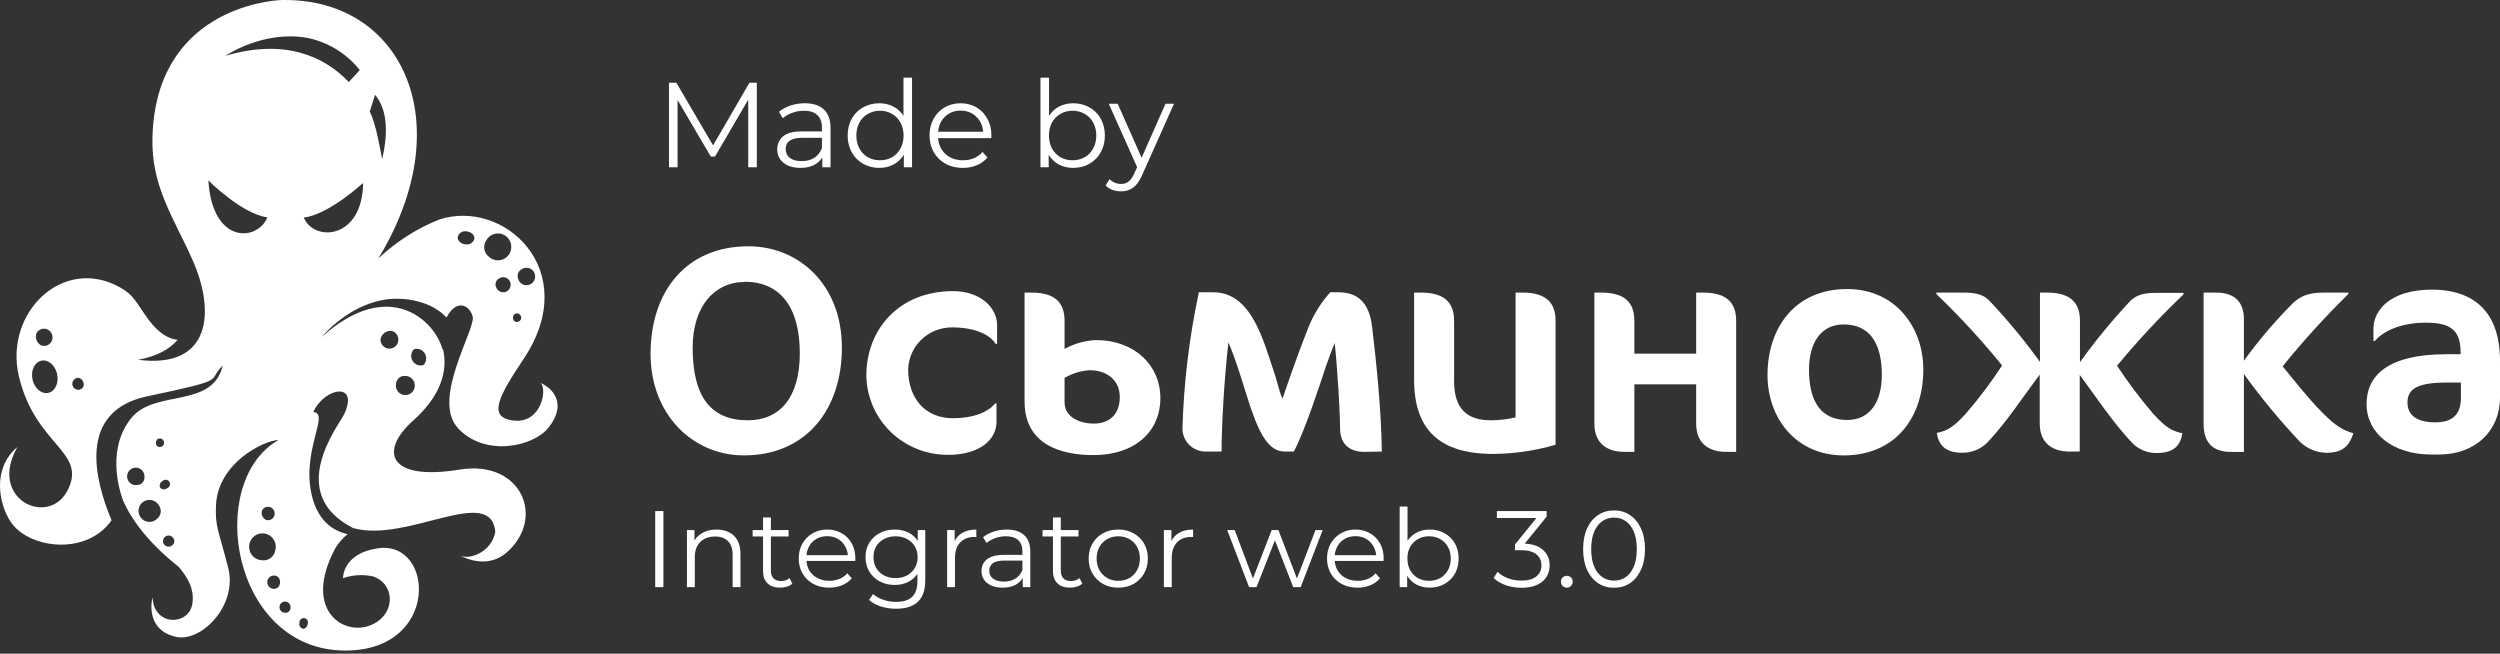 <svg width="218" height="57" viewBox="0 0 218 57" fill="none" xmlns="http://www.w3.org/2000/svg">
<rect x="0" y="0" width="218" height="57" fill="#333333" stroke="none"/>
<path d="M64.876 39.71C60.373 39.71 56.729 36.109 56.729 30.863C56.729 25.385 59.852 21.476 65.266 21.476C69.587 21.476 73.413 24.742 73.413 30.323C73.413 35.672 70.315 39.71 64.876 39.71ZM64.927 24.588C62.299 24.588 60.399 26.722 60.399 30.323C60.399 34.566 61.96 36.65 65.214 36.65C67.973 36.65 69.743 34.695 69.743 30.811C69.743 26.671 67.947 24.567 64.927 24.567V24.588Z" fill="white"/>
<path d="M86.817 29.988C86.349 29.191 85.021 28.548 83.017 28.548C82.019 28.544 81.059 28.927 80.344 29.615C79.628 30.302 79.214 31.24 79.191 32.226C79.191 34.746 80.701 36.469 83.069 36.469C85.073 36.469 86.271 35.827 86.765 35.184H86.895V36.778C86.895 38.45 85.256 39.659 82.731 39.659C81.799 39.673 80.873 39.505 80.007 39.165C79.141 38.824 78.351 38.318 77.683 37.675C77.016 37.032 76.483 36.265 76.117 35.418C75.75 34.572 75.556 33.661 75.547 32.74C75.547 28.78 78.332 25.385 83.121 25.385C85.36 25.385 86.947 26.722 86.947 28.368V29.988H86.817Z" fill="white"/>
<path d="M95.355 39.684C92.57 39.684 89.342 38.81 89.342 35.004V25.514H89.941C91.971 25.514 92.83 26.362 92.83 27.983V30.426C93.668 29.963 94.604 29.699 95.563 29.654C98.921 29.654 101.185 31.84 101.185 34.721C101.185 37.601 98.999 39.684 95.355 39.684ZM95.016 32.283C94.244 32.333 93.496 32.562 92.83 32.951V35.086C92.83 36.423 94.235 36.938 95.381 36.938C96.76 36.938 97.645 36.115 97.645 34.623C97.645 33.131 96.495 32.283 95.016 32.283Z" fill="white"/>
<path d="M118.962 39.401C117.687 39.401 116.854 38.733 116.854 37.344C116.854 35.955 116.62 32.046 116.385 29.911C116.177 30.426 115.917 31.094 115.631 31.917C115.136 33.409 113.809 37.524 112.82 39.376H112.065C110.894 39.376 110.061 38.476 109.072 35.595C108.629 34.283 107.796 31.377 107.119 29.86C106.781 32.74 106.521 36.907 106.521 39.376H105.193C104.918 39.384 104.643 39.337 104.386 39.236C104.13 39.136 103.897 38.985 103.702 38.792C103.507 38.599 103.353 38.369 103.252 38.116C103.15 37.862 103.102 37.591 103.111 37.318C103.229 33.34 103.708 29.381 104.543 25.488H105.818C109.176 25.488 110.191 29.834 111.076 32.38C111.362 33.178 111.492 34.001 111.831 34.772C112.481 32.869 113.34 30.426 114.043 28.677C114.493 27.506 115.155 26.425 115.995 25.488H116.724C118.572 25.488 119.405 26.594 119.639 28.445C120.003 31.454 120.446 35.698 120.498 39.376L118.962 39.401Z" fill="white"/>
<path d="M130.207 39.581C125.469 39.581 123.309 37.421 123.309 33.1V25.514H123.908C125.938 25.514 126.797 26.362 126.797 27.983V33.229C126.797 35.647 127.916 36.65 130.024 36.65C130.744 36.648 131.46 36.562 132.159 36.392V25.514H132.757C134.788 25.514 135.646 26.362 135.646 27.983V38.784C133.88 39.3 132.049 39.568 130.207 39.581Z" fill="white"/>
<path d="M150.535 39.401C148.869 39.401 147.906 38.553 147.906 36.932V33.512H142.518V39.401H141.659C139.993 39.401 139.03 38.553 139.03 36.932V25.514H139.629C141.659 25.514 142.518 26.362 142.518 27.983V30.837H147.906V25.514H148.505C150.535 25.514 151.394 26.362 151.394 27.983V39.401H150.535Z" fill="white"/>
<path d="M160.764 39.71C156.547 39.71 154.127 36.392 154.127 32.715C154.127 28.548 156.547 25.205 161.076 25.205C165.293 25.205 167.713 28.548 167.713 32.226C167.713 36.398 165.293 39.71 160.764 39.71ZM160.764 28.291C158.76 28.291 157.745 29.937 157.745 32.226C157.745 34.978 158.76 36.624 161.076 36.624C163.106 36.624 164.095 34.978 164.095 32.715C164.095 29.937 163.054 28.291 160.764 28.291Z" fill="white"/>
<path d="M184.606 31.892C185.575 33.361 186.636 34.769 187.781 36.109C188.926 37.344 189.395 37.575 190.306 37.781C190.124 38.861 189.551 39.504 188.067 39.504C187.67 39.509 187.276 39.434 186.909 39.284C186.542 39.133 186.21 38.911 185.933 38.63C184.215 36.804 182.836 34.695 181.352 32.689V39.376H180.493C178.827 39.376 177.864 38.527 177.864 36.907V32.663C176.355 34.669 175.001 36.778 173.283 38.604C173 38.884 172.663 39.105 172.292 39.255C171.921 39.405 171.524 39.481 171.123 39.479C169.639 39.479 169.067 38.836 168.885 37.755C169.796 37.55 170.264 37.318 171.409 36.084C172.563 34.75 173.624 33.341 174.585 31.866C172.805 29.677 170.891 27.599 168.853 25.642V25.514H171.3C172.497 25.514 173.07 25.797 173.486 26.234C175.068 27.912 176.538 29.69 177.885 31.557V25.514H178.484C180.514 25.514 181.373 26.362 181.373 27.983V31.583C182.712 29.717 184.173 27.938 185.746 26.259C186.188 25.822 186.761 25.539 187.932 25.539H190.405V25.668C188.349 27.628 186.413 29.706 184.606 31.892Z" fill="white"/>
<path d="M202.851 39.484C201.994 39.462 201.177 39.122 200.561 38.532C198.803 36.667 197.168 34.691 195.668 32.617V39.407H194.548C192.935 39.407 192.154 38.584 192.154 36.963V25.514H193.273C194.965 25.514 195.668 26.465 195.668 27.802V31.454C196.963 29.666 198.399 27.98 199.962 26.414C200.795 25.642 201.628 25.514 202.747 25.514H204.772V25.642C202.742 27.631 200.83 29.735 199.046 31.943C200.165 33.306 201.259 34.721 202.508 35.981C203.757 37.241 204.356 37.524 205.215 37.781C204.856 38.887 204.283 39.484 202.851 39.484Z" fill="white"/>
<path d="M212.69 39.633H211.987C208.656 39.633 206.365 37.781 206.365 35.235C206.365 32.766 208.187 30.889 213.341 30.889H214.564V30.709C214.564 28.754 213.627 28.137 211.545 28.137C209.02 28.137 207.615 29.088 207.094 29.731H206.964V28.651C206.964 27.108 208.37 25.256 212.066 25.256C215.189 25.256 218 26.697 218 31.48V34.669C218 37.601 215.814 39.633 212.69 39.633ZM214.59 33.358H213.341C210.686 33.358 209.931 33.975 209.931 35.106C209.931 36.238 210.816 36.83 212.352 36.83C213.888 36.83 214.59 36.109 214.59 34.695V33.358Z" fill="white"/>
<path d="M65.994 7.213V14.587H65.246V8.688L62.349 13.65H61.98L59.083 8.719V14.587H58.335V7.213H58.977L62.18 12.681L65.351 7.213H65.994Z" fill="white"/>
<path d="M70.177 9.004C70.901 9.004 71.456 9.186 71.842 9.551C72.228 9.91 72.421 10.444 72.421 11.153V14.587H71.705V13.723C71.536 14.011 71.287 14.236 70.957 14.398C70.634 14.559 70.248 14.64 69.798 14.64C69.18 14.64 68.688 14.492 68.323 14.198C67.958 13.903 67.775 13.513 67.775 13.028C67.775 12.558 67.944 12.178 68.281 11.89C68.625 11.602 69.169 11.458 69.914 11.458H71.673V11.121C71.673 10.644 71.54 10.282 71.273 10.036C71.006 9.783 70.616 9.657 70.104 9.657C69.752 9.657 69.415 9.717 69.092 9.836C68.769 9.948 68.492 10.106 68.26 10.31L67.923 9.752C68.204 9.513 68.541 9.33 68.934 9.204C69.328 9.07 69.742 9.004 70.177 9.004ZM69.914 14.05C70.335 14.05 70.697 13.955 70.999 13.766C71.301 13.569 71.526 13.288 71.673 12.923V12.017H69.935C68.987 12.017 68.513 12.347 68.513 13.007C68.513 13.33 68.636 13.586 68.882 13.776C69.127 13.959 69.472 14.05 69.914 14.05Z" fill="white"/>
<path d="M79.531 6.77V14.587H78.814V13.492C78.589 13.864 78.291 14.148 77.919 14.345C77.553 14.542 77.139 14.64 76.675 14.64C76.156 14.64 75.685 14.521 75.264 14.282C74.842 14.043 74.512 13.709 74.273 13.281C74.035 12.852 73.915 12.364 73.915 11.817C73.915 11.269 74.035 10.781 74.273 10.352C74.512 9.924 74.842 9.594 75.264 9.362C75.685 9.123 76.156 9.004 76.675 9.004C77.125 9.004 77.529 9.098 77.887 9.288C78.252 9.471 78.551 9.741 78.783 10.099V6.77H79.531ZM76.739 13.976C77.125 13.976 77.473 13.889 77.782 13.713C78.098 13.53 78.344 13.274 78.519 12.944C78.702 12.614 78.793 12.238 78.793 11.817C78.793 11.395 78.702 11.019 78.519 10.689C78.344 10.359 78.098 10.106 77.782 9.931C77.473 9.748 77.125 9.657 76.739 9.657C76.345 9.657 75.991 9.748 75.675 9.931C75.366 10.106 75.12 10.359 74.937 10.689C74.762 11.019 74.674 11.395 74.674 11.817C74.674 12.238 74.762 12.614 74.937 12.944C75.12 13.274 75.366 13.53 75.675 13.713C75.991 13.889 76.345 13.976 76.739 13.976Z" fill="white"/>
<path d="M86.439 12.048H81.803C81.846 12.624 82.067 13.091 82.467 13.45C82.868 13.801 83.373 13.976 83.984 13.976C84.328 13.976 84.644 13.917 84.932 13.797C85.22 13.671 85.47 13.488 85.68 13.249L86.102 13.734C85.856 14.029 85.547 14.254 85.175 14.408C84.809 14.563 84.406 14.64 83.963 14.64C83.394 14.64 82.889 14.521 82.446 14.282C82.011 14.036 81.67 13.699 81.424 13.27C81.178 12.842 81.055 12.357 81.055 11.817C81.055 11.276 81.171 10.791 81.403 10.363C81.642 9.934 81.965 9.601 82.372 9.362C82.787 9.123 83.25 9.004 83.763 9.004C84.276 9.004 84.736 9.123 85.143 9.362C85.55 9.601 85.87 9.934 86.102 10.363C86.334 10.784 86.45 11.269 86.45 11.817L86.439 12.048ZM83.763 9.646C83.229 9.646 82.78 9.818 82.415 10.162C82.056 10.5 81.853 10.942 81.803 11.49H85.733C85.684 10.942 85.477 10.5 85.112 10.162C84.753 9.818 84.304 9.646 83.763 9.646Z" fill="white"/>
<path d="M93.584 9.004C94.104 9.004 94.575 9.123 94.996 9.362C95.418 9.594 95.748 9.924 95.986 10.352C96.225 10.781 96.345 11.269 96.345 11.817C96.345 12.364 96.225 12.852 95.986 13.281C95.748 13.709 95.418 14.043 94.996 14.282C94.575 14.521 94.104 14.64 93.584 14.64C93.121 14.64 92.703 14.542 92.331 14.345C91.966 14.148 91.671 13.864 91.446 13.492V14.587H90.729V6.77H91.477V10.099C91.709 9.741 92.004 9.471 92.362 9.288C92.728 9.098 93.135 9.004 93.584 9.004ZM93.532 13.976C93.918 13.976 94.269 13.889 94.585 13.713C94.901 13.53 95.147 13.274 95.323 12.944C95.505 12.614 95.597 12.238 95.597 11.817C95.597 11.395 95.505 11.019 95.323 10.689C95.147 10.359 94.901 10.106 94.585 9.931C94.269 9.748 93.918 9.657 93.532 9.657C93.138 9.657 92.784 9.748 92.468 9.931C92.159 10.106 91.913 10.359 91.73 10.689C91.555 11.019 91.467 11.395 91.467 11.817C91.467 12.238 91.555 12.614 91.73 12.944C91.913 13.274 92.159 13.53 92.468 13.713C92.784 13.889 93.138 13.976 93.532 13.976Z" fill="white"/>
<path d="M102.372 9.046L99.601 15.251C99.376 15.771 99.116 16.14 98.821 16.357C98.526 16.575 98.172 16.684 97.757 16.684C97.49 16.684 97.241 16.642 97.009 16.558C96.778 16.473 96.577 16.347 96.409 16.178L96.756 15.62C97.037 15.901 97.374 16.041 97.768 16.041C98.021 16.041 98.235 15.971 98.41 15.831C98.593 15.69 98.762 15.451 98.916 15.114L99.159 14.577L96.683 9.046H97.462L99.548 13.755L101.634 9.046H102.372Z" fill="white"/>
<path fill-rule="evenodd" clip-rule="evenodd" d="M43.498 24.296C43.609 24.216 43.741 24.173 43.877 24.173C44.013 24.172 44.146 24.215 44.257 24.294C44.367 24.374 44.451 24.486 44.495 24.616C44.539 24.745 44.542 24.886 44.503 25.017C44.465 25.148 44.386 25.264 44.279 25.348C44.172 25.432 44.041 25.48 43.905 25.486C43.769 25.491 43.635 25.454 43.521 25.379C43.407 25.304 43.32 25.195 43.271 25.067C43.203 24.934 43.189 24.779 43.231 24.636C43.274 24.492 43.369 24.37 43.498 24.296ZM42.396 20.97C42.512 20.755 42.691 20.581 42.91 20.474C43.128 20.366 43.374 20.33 43.614 20.371C43.854 20.412 44.075 20.527 44.246 20.701C44.418 20.875 44.531 21.098 44.57 21.34C44.609 21.581 44.572 21.829 44.464 22.049C44.355 22.268 44.182 22.448 43.967 22.563C43.753 22.678 43.508 22.723 43.267 22.69C43.026 22.658 42.801 22.55 42.624 22.383C42.414 22.221 42.274 21.985 42.231 21.722C42.189 21.459 42.248 21.191 42.396 20.97ZM40.585 21.304C40.181 21.267 39.881 20.981 39.912 20.668C39.953 20.5 40.057 20.354 40.204 20.262C40.35 20.171 40.526 20.14 40.694 20.178C41.092 20.215 41.397 20.501 41.366 20.814C41.325 20.982 41.22 21.127 41.074 21.218C40.928 21.309 40.753 21.34 40.585 21.304ZM44.89 27.377C44.95 27.341 45.019 27.324 45.088 27.326C45.157 27.328 45.225 27.35 45.282 27.388C45.34 27.427 45.386 27.481 45.415 27.544C45.444 27.607 45.455 27.678 45.447 27.747C45.438 27.816 45.411 27.882 45.367 27.936C45.324 27.991 45.267 28.032 45.201 28.055C45.136 28.078 45.065 28.083 44.998 28.068C44.93 28.053 44.868 28.019 44.818 27.971C44.752 27.881 44.722 27.77 44.736 27.659C44.749 27.548 44.804 27.447 44.89 27.377ZM45.522 23.457C45.657 23.375 45.814 23.338 45.971 23.351C46.128 23.363 46.278 23.425 46.398 23.528C46.519 23.63 46.604 23.768 46.643 23.922C46.682 24.076 46.672 24.239 46.614 24.387C46.556 24.535 46.455 24.661 46.322 24.747C46.19 24.834 46.034 24.877 45.877 24.869C45.719 24.862 45.568 24.806 45.444 24.707C45.32 24.609 45.229 24.474 45.185 24.322C45.12 24.162 45.118 23.983 45.181 23.821C45.244 23.66 45.366 23.53 45.522 23.457ZM32.704 8.267C33.584 9.31 33.982 11.077 33.32 13.892C33.191 13.141 32.766 10.728 32.243 9.722L32.704 8.278V8.267ZM30.417 7.152C28.28 4.91 24.823 3.336 19.659 4.869C19.659 4.869 22.929 2.606 26.81 3.305C28.61 3.673 30.225 4.666 31.374 6.109L30.417 7.152ZM26.489 18.979C28.735 18.677 31.664 15.951 31.664 15.951C31.612 20.882 27.395 21.127 26.489 18.979ZM26.391 54.821C26.286 54.788 26.198 54.715 26.145 54.618C26.093 54.52 26.081 54.406 26.112 54.3C26.108 54.243 26.116 54.186 26.137 54.133C26.158 54.08 26.19 54.033 26.232 53.995C26.274 53.956 26.323 53.928 26.378 53.912C26.432 53.896 26.489 53.892 26.544 53.902C26.6 53.911 26.653 53.933 26.699 53.966C26.745 53.999 26.783 54.042 26.81 54.092C26.837 54.142 26.853 54.197 26.855 54.254C26.858 54.31 26.848 54.367 26.826 54.419C26.784 54.68 26.588 54.862 26.391 54.826V54.821ZM24.207 51.25C24.118 51.311 24.013 51.346 23.905 51.35C23.796 51.354 23.689 51.328 23.595 51.274C23.501 51.22 23.424 51.14 23.372 51.044C23.321 50.948 23.297 50.839 23.304 50.731C23.311 50.622 23.348 50.517 23.41 50.428C23.473 50.339 23.56 50.27 23.66 50.228C23.76 50.186 23.869 50.173 23.976 50.191C24.083 50.208 24.183 50.256 24.264 50.328C24.377 50.458 24.435 50.628 24.424 50.801C24.414 50.974 24.336 51.135 24.207 51.25ZM24.859 53.434C24.758 53.435 24.658 53.405 24.575 53.346C24.492 53.288 24.429 53.204 24.395 53.108C24.361 53.011 24.358 52.907 24.386 52.808C24.414 52.71 24.473 52.623 24.552 52.56C24.632 52.496 24.729 52.46 24.831 52.455C24.932 52.45 25.033 52.477 25.118 52.533C25.203 52.589 25.269 52.67 25.306 52.765C25.343 52.86 25.35 52.965 25.325 53.064C25.311 53.175 25.254 53.276 25.167 53.345C25.08 53.414 24.97 53.446 24.859 53.434ZM22.826 48.852C22.583 48.84 22.351 48.751 22.16 48.599C21.97 48.447 21.832 48.238 21.765 48.003C21.699 47.768 21.707 47.517 21.788 47.287C21.87 47.056 22.021 46.858 22.221 46.718C22.42 46.578 22.658 46.505 22.901 46.508C23.144 46.512 23.38 46.592 23.575 46.737C23.771 46.882 23.916 47.085 23.992 47.318C24.067 47.55 24.068 47.801 23.995 48.034C23.941 48.295 23.79 48.526 23.572 48.678C23.355 48.83 23.088 48.893 22.826 48.852ZM22.857 44.495C22.909 44.398 22.988 44.319 23.083 44.264C23.178 44.211 23.286 44.184 23.395 44.189C23.504 44.194 23.61 44.23 23.7 44.292C23.79 44.354 23.861 44.44 23.905 44.541C23.949 44.642 23.964 44.753 23.948 44.862C23.933 44.971 23.887 45.073 23.817 45.157C23.747 45.241 23.654 45.304 23.55 45.338C23.447 45.372 23.335 45.376 23.229 45.35C23.07 45.282 22.943 45.156 22.874 44.997C22.804 44.838 22.798 44.658 22.857 44.495ZM18.169 15.732C18.169 15.732 21.072 18.651 23.317 18.953C22.412 21.101 18.5 21.278 18.169 15.732ZM34.158 28.852C34.299 28.89 34.426 28.966 34.526 29.073C34.626 29.18 34.694 29.313 34.722 29.457C34.751 29.601 34.739 29.75 34.688 29.887C34.638 30.024 34.55 30.145 34.434 30.235C34.319 30.324 34.181 30.38 34.037 30.395C33.892 30.41 33.746 30.384 33.615 30.32C33.484 30.256 33.373 30.156 33.295 30.032C33.218 29.908 33.176 29.765 33.175 29.618C33.208 29.387 33.33 29.178 33.513 29.035C33.696 28.892 33.928 28.826 34.158 28.852ZM35.348 32.782C35.521 32.783 35.69 32.838 35.83 32.94C35.97 33.042 36.075 33.186 36.13 33.351C36.185 33.516 36.187 33.695 36.136 33.861C36.086 34.028 35.984 34.174 35.847 34.28C35.709 34.385 35.542 34.445 35.369 34.45C35.196 34.455 35.026 34.405 34.883 34.308C34.739 34.21 34.63 34.07 34.569 33.907C34.509 33.743 34.501 33.565 34.546 33.397C34.575 33.21 34.674 33.041 34.824 32.926C34.973 32.811 35.161 32.76 35.348 32.782ZM36.093 30.452C36.269 30.398 36.458 30.404 36.63 30.47C36.802 30.536 36.947 30.658 37.043 30.817C37.138 30.975 37.179 31.161 37.158 31.345C37.137 31.529 37.055 31.701 36.926 31.833C36.751 31.887 36.562 31.881 36.39 31.815C36.218 31.749 36.073 31.627 35.977 31.469C35.882 31.31 35.841 31.124 35.862 30.94C35.883 30.756 35.965 30.584 36.093 30.452ZM15.038 47.534C14.965 47.605 14.872 47.652 14.772 47.667C14.672 47.682 14.569 47.666 14.479 47.62C14.388 47.574 14.314 47.5 14.267 47.41C14.22 47.319 14.203 47.216 14.217 47.115C14.231 47.013 14.276 46.919 14.346 46.845C14.416 46.771 14.507 46.721 14.607 46.702C14.706 46.682 14.809 46.695 14.902 46.737C14.994 46.78 15.07 46.851 15.121 46.939C15.186 47.03 15.214 47.142 15.198 47.253C15.183 47.364 15.125 47.465 15.038 47.534ZM13.962 42.519C13.917 42.416 13.914 42.301 13.953 42.196C13.991 42.091 14.069 42.005 14.169 41.956C14.208 41.913 14.256 41.879 14.311 41.858C14.365 41.836 14.423 41.828 14.481 41.833C14.539 41.838 14.595 41.857 14.645 41.887C14.695 41.918 14.737 41.959 14.768 42.009C14.799 42.059 14.818 42.115 14.824 42.173C14.83 42.232 14.822 42.291 14.802 42.346C14.782 42.401 14.749 42.45 14.706 42.49C14.664 42.53 14.613 42.56 14.557 42.577C14.47 42.647 14.359 42.68 14.248 42.669C14.137 42.658 14.034 42.605 13.962 42.519ZM13.693 45.24C13.55 45.379 13.367 45.469 13.17 45.499C12.973 45.528 12.773 45.494 12.596 45.402C12.419 45.311 12.275 45.166 12.184 44.987C12.094 44.809 12.061 44.607 12.09 44.409C12.119 44.211 12.209 44.027 12.347 43.883C12.486 43.739 12.665 43.642 12.861 43.606C13.056 43.57 13.258 43.597 13.438 43.682C13.618 43.768 13.767 43.908 13.863 44.083C13.99 44.26 14.043 44.48 14.011 44.696C13.979 44.913 13.865 45.108 13.693 45.24ZM12.057 42.269C11.905 42.315 11.741 42.311 11.591 42.258C11.44 42.205 11.31 42.106 11.22 41.974C11.129 41.842 11.082 41.684 11.085 41.524C11.088 41.363 11.142 41.208 11.239 41.08C11.335 40.952 11.469 40.858 11.622 40.812C11.774 40.765 11.938 40.768 12.088 40.821C12.239 40.874 12.369 40.973 12.46 41.105C12.551 41.237 12.599 41.394 12.596 41.555C12.615 41.728 12.567 41.901 12.462 42.039C12.357 42.178 12.202 42.269 12.032 42.295L12.057 42.269ZM13.749 38.281C13.809 38.246 13.878 38.229 13.947 38.231C14.017 38.233 14.084 38.254 14.142 38.293C14.2 38.331 14.246 38.385 14.275 38.449C14.304 38.512 14.315 38.582 14.306 38.652C14.298 38.721 14.27 38.787 14.227 38.841C14.183 38.895 14.126 38.937 14.06 38.96C13.995 38.983 13.925 38.988 13.857 38.973C13.789 38.958 13.727 38.924 13.677 38.876C13.611 38.786 13.581 38.675 13.595 38.564C13.608 38.453 13.664 38.352 13.749 38.281ZM7.266 33.736C7.218 33.818 7.148 33.886 7.064 33.931C6.981 33.976 6.886 33.997 6.792 33.991C6.697 33.986 6.605 33.955 6.527 33.901C6.449 33.846 6.387 33.772 6.348 33.685C6.309 33.597 6.295 33.501 6.307 33.407C6.318 33.312 6.356 33.222 6.415 33.147C6.474 33.072 6.552 33.015 6.641 32.982C6.73 32.949 6.826 32.941 6.919 32.959C7.066 33.018 7.185 33.131 7.249 33.276C7.314 33.422 7.32 33.587 7.266 33.736ZM4.223 34.257C3.628 34.393 3.007 33.871 2.836 33.1C2.666 32.328 3.002 31.588 3.592 31.453C4.182 31.317 4.808 31.838 4.979 32.61C5.149 33.382 4.813 34.122 4.223 34.257ZM3.188 29.045C3.257 28.922 3.359 28.822 3.481 28.755C3.604 28.688 3.743 28.658 3.882 28.666C4.021 28.675 4.155 28.723 4.269 28.805C4.383 28.886 4.471 28.998 4.524 29.128C4.578 29.258 4.594 29.4 4.571 29.539C4.548 29.678 4.487 29.807 4.395 29.912C4.302 30.018 4.182 30.095 4.049 30.135C3.915 30.175 3.773 30.177 3.638 30.139C3.438 30.051 3.278 29.887 3.195 29.683C3.111 29.479 3.108 29.25 3.188 29.045ZM47.079 33.366C47.773 33.71 47.291 36.905 44.859 36.681C42.344 36.441 43.607 34.403 45.692 31.25C50.805 23.535 43.923 17.275 38.282 19.151C36.323 19.938 34.528 21.087 32.989 22.539C40.13 10.842 35.193 -0.031 24.808 6.7305e-05H24.637C23.348 0.026 13.574 0.928 13.294 11.989C13.175 16.248 15.131 18.937 16.797 22.685C18.8 27.21 18.391 32.183 12.042 31.375C13.729 31.057 14.816 30.421 15.488 29.634C14.691 29.561 13.801 29.018 12.979 27.908C11.856 26.391 11.732 25.782 10.515 25.088C5.496 22.232 0.353 27.277 1.641 32.787C3.064 38.855 7.571 39.334 5.931 42.691C4.29 46.048 -1.102 43.551 1.517 38.98C-0.708 40.846 -0.108 43.937 0.932 45.506C2.484 47.846 7.545 48.498 9.729 45.365C8.27 41.904 6.697 35.857 12.834 34.559C20.135 33.022 17.951 33.303 19.421 31.88C18.51 35.696 13.491 33.877 11.416 36.493C9.072 39.444 10.671 43.489 10.754 43.692C11.556 45.501 13.113 47.471 15.581 49.426C16.332 50.307 16.984 51.354 16.771 52.663C16.461 54.581 13.393 54.628 13.305 52.084C13.035 53.127 13.165 55.087 15.374 55.54C17.584 55.994 20.725 52.788 19.902 49.53C19.079 46.272 18.738 45.944 18.836 44.02C19.023 40.371 22.976 38.417 24.285 38.365C17.853 42.045 20.187 56.729 30.122 56.729C38.401 56.729 37.884 47.096 32.963 47.81C29.858 48.253 29.91 50.416 29.91 50.416C30.742 50.131 31.636 50.075 32.497 50.255C34.324 50.818 34.603 53.304 32.626 54.378C30.189 55.702 26.231 53.335 29.279 47.732C29.563 47.295 29.912 46.905 30.313 46.575C29.165 46.335 27.524 45.48 27.074 42.608C26.505 38.959 28.725 36.019 27.317 35.93C28.306 33.752 31.333 33.282 30.018 36.102C29.548 37.103 24.808 43.009 30.805 46.053C35.524 47.362 42.779 42.217 43.193 46.366C42.877 48.102 41.025 48.847 40.124 48.451C40.709 48.753 42.608 49.566 44.197 48.164C47.602 45.157 45.47 40.085 40.104 40.945C33.703 41.987 33.128 39.246 36.026 36.676C38.422 34.549 39.064 32.355 38.645 30.509C38.601 30.456 38.566 30.396 38.541 30.332C37.884 28.012 33.946 24.077 28.026 29.41C28.834 28.482 30.867 26.532 33.625 26.12C35.369 25.865 37.656 26.298 38.934 27.684C39.835 25.985 40.968 26.642 41.216 27.601C41.501 28.706 37.594 34.794 39.933 37.333C42.272 39.871 46.52 38.969 47.84 37.275C49.573 35.086 48.031 33.736 47.074 33.371L47.079 33.366Z" fill="white"/>
<path d="M57.134 51.197V44.565H57.848V51.197H57.134Z" fill="white"/>
<path d="M62.486 46.176C62.898 46.176 63.258 46.255 63.567 46.413C63.882 46.564 64.127 46.798 64.3 47.114C64.481 47.429 64.57 47.827 64.57 48.307V51.197H63.886V48.373C63.886 47.849 63.75 47.455 63.48 47.189C63.217 46.918 62.843 46.782 62.361 46.782C62.001 46.782 61.686 46.855 61.415 47C61.152 47.139 60.946 47.344 60.798 47.616C60.656 47.881 60.586 48.203 60.586 48.582V51.197H59.901V46.223H60.557V47.587L60.451 47.331C60.611 46.971 60.869 46.69 61.222 46.488C61.576 46.28 61.998 46.176 62.486 46.176Z" fill="white"/>
<path d="M68.023 51.244C67.547 51.244 67.18 51.118 66.923 50.865C66.665 50.612 66.537 50.255 66.537 49.794V45.124H67.222V49.757C67.222 50.047 67.296 50.271 67.444 50.429C67.598 50.587 67.817 50.666 68.1 50.666C68.402 50.666 68.653 50.581 68.852 50.41L69.094 50.893C68.959 51.013 68.794 51.102 68.602 51.159C68.415 51.215 68.222 51.244 68.023 51.244ZM65.63 46.782V46.223H68.766V46.782H65.63Z" fill="white"/>
<path d="M72.313 51.244C71.786 51.244 71.323 51.137 70.924 50.922C70.525 50.701 70.213 50.401 69.988 50.022C69.763 49.637 69.65 49.198 69.65 48.705C69.65 48.212 69.756 47.777 69.969 47.398C70.187 47.019 70.483 46.722 70.856 46.507C71.236 46.286 71.66 46.176 72.13 46.176C72.606 46.176 73.027 46.283 73.394 46.498C73.767 46.706 74.06 47.003 74.272 47.388C74.484 47.767 74.59 48.206 74.59 48.705C74.59 48.737 74.587 48.771 74.581 48.809C74.581 48.841 74.581 48.876 74.581 48.913H70.171V48.411H74.214L73.944 48.61C73.944 48.25 73.863 47.931 73.703 47.654C73.548 47.369 73.336 47.148 73.066 46.99C72.796 46.833 72.484 46.754 72.13 46.754C71.783 46.754 71.471 46.833 71.194 46.99C70.917 47.148 70.702 47.369 70.548 47.654C70.393 47.938 70.316 48.263 70.316 48.629V48.733C70.316 49.112 70.4 49.447 70.567 49.738C70.74 50.022 70.978 50.246 71.281 50.41C71.59 50.568 71.94 50.647 72.333 50.647C72.641 50.647 72.927 50.593 73.191 50.486C73.461 50.379 73.693 50.215 73.886 49.993L74.272 50.429C74.047 50.694 73.764 50.897 73.423 51.035C73.088 51.175 72.719 51.244 72.313 51.244Z" fill="white"/>
<path d="M78.146 53.082C77.683 53.082 77.239 53.016 76.814 52.883C76.39 52.75 76.046 52.561 75.782 52.314L76.129 51.803C76.367 52.011 76.66 52.175 77.007 52.295C77.361 52.422 77.734 52.485 78.127 52.485C78.77 52.485 79.243 52.337 79.545 52.04C79.847 51.749 79.999 51.294 79.999 50.675V49.434L80.095 48.582L80.027 47.729V46.223H80.683V50.59C80.683 51.449 80.468 52.078 80.037 52.475C79.612 52.88 78.982 53.082 78.146 53.082ZM78.02 51.007C77.538 51.007 77.104 50.906 76.718 50.704C76.332 50.495 76.026 50.208 75.801 49.842C75.583 49.476 75.473 49.056 75.473 48.582C75.473 48.108 75.583 47.691 75.801 47.331C76.026 46.965 76.332 46.681 76.718 46.479C77.104 46.277 77.538 46.176 78.02 46.176C78.471 46.176 78.876 46.267 79.236 46.45C79.596 46.633 79.883 46.905 80.095 47.265C80.307 47.625 80.413 48.064 80.413 48.582C80.413 49.1 80.307 49.539 80.095 49.899C79.883 50.259 79.596 50.533 79.236 50.723C78.876 50.912 78.471 51.007 78.02 51.007ZM78.088 50.41C78.461 50.41 78.792 50.334 79.082 50.183C79.371 50.025 79.6 49.81 79.767 49.539C79.934 49.261 80.018 48.942 80.018 48.582C80.018 48.222 79.934 47.906 79.767 47.635C79.6 47.363 79.371 47.151 79.082 47C78.792 46.842 78.461 46.763 78.088 46.763C77.721 46.763 77.39 46.842 77.094 47C76.805 47.151 76.576 47.363 76.409 47.635C76.248 47.906 76.168 48.222 76.168 48.582C76.168 48.942 76.248 49.261 76.409 49.539C76.576 49.81 76.805 50.025 77.094 50.183C77.39 50.334 77.721 50.41 78.088 50.41Z" fill="white"/>
<path d="M82.59 51.197V46.223H83.246V47.578L83.178 47.341C83.32 46.962 83.558 46.675 83.892 46.479C84.227 46.277 84.642 46.176 85.137 46.176V46.829C85.111 46.829 85.085 46.829 85.06 46.829C85.034 46.823 85.008 46.82 84.983 46.82C84.449 46.82 84.031 46.981 83.728 47.303C83.426 47.619 83.275 48.07 83.275 48.658V51.197H82.59Z" fill="white"/>
<path d="M89.184 51.197V50.098L89.156 49.918V48.08C89.156 47.657 89.033 47.331 88.789 47.104C88.551 46.877 88.194 46.763 87.718 46.763C87.39 46.763 87.078 46.817 86.782 46.924C86.486 47.031 86.235 47.173 86.029 47.35L85.721 46.848C85.978 46.633 86.287 46.469 86.647 46.356C87.007 46.236 87.387 46.176 87.785 46.176C88.442 46.176 88.947 46.337 89.3 46.659C89.66 46.975 89.841 47.458 89.841 48.108V51.197H89.184ZM87.438 51.244C87.059 51.244 86.727 51.184 86.444 51.064C86.168 50.938 85.955 50.767 85.808 50.552C85.66 50.331 85.586 50.079 85.586 49.794C85.586 49.536 85.647 49.302 85.769 49.093C85.897 48.879 86.103 48.708 86.386 48.582C86.676 48.449 87.062 48.383 87.544 48.383H89.291V48.885H87.564C87.075 48.885 86.734 48.97 86.541 49.141C86.354 49.311 86.261 49.523 86.261 49.776C86.261 50.06 86.374 50.287 86.599 50.458C86.824 50.628 87.139 50.713 87.544 50.713C87.93 50.713 88.261 50.628 88.538 50.458C88.821 50.281 89.027 50.028 89.156 49.7L89.31 50.164C89.181 50.492 88.956 50.755 88.635 50.95C88.319 51.146 87.921 51.244 87.438 51.244Z" fill="white"/>
<path d="M93.303 51.244C92.827 51.244 92.46 51.118 92.203 50.865C91.946 50.612 91.817 50.255 91.817 49.794V45.124H92.502V49.757C92.502 50.047 92.576 50.271 92.724 50.429C92.878 50.587 93.097 50.666 93.38 50.666C93.682 50.666 93.933 50.581 94.133 50.41L94.374 50.893C94.239 51.013 94.075 51.102 93.882 51.159C93.695 51.215 93.502 51.244 93.303 51.244ZM90.91 46.782V46.223H94.046V46.782H90.91Z" fill="white"/>
<path d="M97.507 51.244C97.018 51.244 96.577 51.137 96.185 50.922C95.799 50.701 95.493 50.401 95.268 50.022C95.043 49.637 94.931 49.198 94.931 48.705C94.931 48.206 95.043 47.767 95.268 47.388C95.493 47.009 95.799 46.712 96.185 46.498C96.571 46.283 97.011 46.176 97.507 46.176C98.008 46.176 98.452 46.283 98.838 46.498C99.231 46.712 99.536 47.009 99.755 47.388C99.98 47.767 100.093 48.206 100.093 48.705C100.093 49.198 99.98 49.637 99.755 50.022C99.536 50.401 99.231 50.701 98.838 50.922C98.446 51.137 98.002 51.244 97.507 51.244ZM97.507 50.647C97.873 50.647 98.198 50.568 98.481 50.41C98.764 50.246 98.986 50.019 99.147 49.728C99.314 49.431 99.398 49.09 99.398 48.705C99.398 48.313 99.314 47.972 99.147 47.682C98.986 47.391 98.764 47.167 98.481 47.009C98.198 46.845 97.877 46.763 97.516 46.763C97.156 46.763 96.835 46.845 96.552 47.009C96.269 47.167 96.043 47.391 95.876 47.682C95.709 47.972 95.625 48.313 95.625 48.705C95.625 49.09 95.709 49.431 95.876 49.728C96.043 50.019 96.269 50.246 96.552 50.41C96.835 50.568 97.153 50.647 97.507 50.647Z" fill="white"/>
<path d="M101.491 51.197V46.223H102.147V47.578L102.08 47.341C102.221 46.962 102.459 46.675 102.794 46.479C103.128 46.277 103.543 46.176 104.038 46.176V46.829C104.013 46.829 103.987 46.829 103.961 46.829C103.935 46.823 103.91 46.82 103.884 46.82C103.35 46.82 102.932 46.981 102.63 47.303C102.327 47.619 102.176 48.07 102.176 48.658V51.197H101.491Z" fill="white"/>
<path d="M108.921 51.197L107.011 46.223H107.667L109.404 50.837H109.105L110.89 46.223H111.478L113.244 50.837H112.945L114.71 46.223H115.338L113.418 51.197H112.771L111.073 46.858H111.276L109.568 51.197H108.921Z" fill="white"/>
<path d="M118.379 51.244C117.852 51.244 117.389 51.137 116.99 50.922C116.591 50.701 116.279 50.401 116.054 50.022C115.829 49.637 115.716 49.198 115.716 48.705C115.716 48.212 115.823 47.777 116.035 47.398C116.253 47.019 116.549 46.722 116.922 46.507C117.302 46.286 117.727 46.176 118.196 46.176C118.672 46.176 119.093 46.283 119.46 46.498C119.833 46.706 120.126 47.003 120.338 47.388C120.55 47.767 120.656 48.206 120.656 48.705C120.656 48.737 120.653 48.771 120.647 48.809C120.647 48.841 120.647 48.876 120.647 48.913H116.237V48.411H120.28L120.01 48.61C120.01 48.25 119.93 47.931 119.769 47.654C119.614 47.369 119.402 47.148 119.132 46.99C118.862 46.833 118.55 46.754 118.196 46.754C117.849 46.754 117.537 46.833 117.26 46.99C116.984 47.148 116.768 47.369 116.614 47.654C116.459 47.938 116.382 48.263 116.382 48.629V48.733C116.382 49.112 116.466 49.447 116.633 49.738C116.807 50.022 117.045 50.246 117.347 50.41C117.656 50.568 118.006 50.647 118.399 50.647C118.707 50.647 118.994 50.593 119.257 50.486C119.528 50.379 119.759 50.215 119.952 49.993L120.338 50.429C120.113 50.694 119.83 50.897 119.489 51.035C119.154 51.175 118.785 51.244 118.379 51.244Z" fill="white"/>
<path d="M124.666 51.244C124.222 51.244 123.823 51.146 123.469 50.95C123.115 50.748 122.836 50.458 122.63 50.079C122.424 49.7 122.321 49.242 122.321 48.705C122.321 48.162 122.424 47.704 122.63 47.331C122.842 46.953 123.125 46.665 123.479 46.469C123.833 46.273 124.228 46.176 124.666 46.176C125.148 46.176 125.579 46.283 125.958 46.498C126.344 46.706 126.647 47 126.865 47.379C127.084 47.758 127.193 48.2 127.193 48.705C127.193 49.204 127.084 49.646 126.865 50.031C126.647 50.41 126.344 50.707 125.958 50.922C125.579 51.137 125.148 51.244 124.666 51.244ZM122.051 51.197V44.167H122.736V47.691L122.639 48.696L122.707 49.7V51.197H122.051ZM124.617 50.647C124.978 50.647 125.299 50.568 125.582 50.41C125.865 50.246 126.09 50.019 126.258 49.728C126.425 49.431 126.508 49.09 126.508 48.705C126.508 48.313 126.425 47.972 126.258 47.682C126.09 47.391 125.865 47.167 125.582 47.009C125.299 46.845 124.978 46.763 124.617 46.763C124.257 46.763 123.932 46.845 123.643 47.009C123.36 47.167 123.135 47.391 122.967 47.682C122.807 47.972 122.726 48.313 122.726 48.705C122.726 49.09 122.807 49.431 122.967 49.728C123.135 50.019 123.36 50.246 123.643 50.41C123.932 50.568 124.257 50.647 124.617 50.647Z" fill="white"/>
<path d="M132.678 51.253C132.189 51.253 131.726 51.178 131.289 51.026C130.858 50.868 130.511 50.66 130.247 50.401L130.585 49.861C130.803 50.082 131.096 50.265 131.463 50.41C131.836 50.556 132.241 50.628 132.678 50.628C133.238 50.628 133.666 50.508 133.961 50.268C134.264 50.028 134.415 49.706 134.415 49.302C134.415 48.898 134.267 48.576 133.971 48.336C133.682 48.096 133.222 47.976 132.591 47.976H132.109V47.474L134.193 44.906L134.29 45.172H130.527V44.565H134.868V45.048L132.784 47.616L132.447 47.398H132.707C133.518 47.398 134.122 47.575 134.521 47.928C134.926 48.282 135.129 48.737 135.129 49.292C135.129 49.665 135.039 50 134.859 50.297C134.679 50.593 134.405 50.827 134.039 50.998C133.678 51.168 133.225 51.253 132.678 51.253Z" fill="white"/>
<path d="M136.629 51.244C136.487 51.244 136.365 51.193 136.262 51.092C136.166 50.991 136.117 50.868 136.117 50.723C136.117 50.571 136.166 50.448 136.262 50.353C136.365 50.259 136.487 50.211 136.629 50.211C136.77 50.211 136.889 50.259 136.986 50.353C137.089 50.448 137.14 50.571 137.14 50.723C137.14 50.868 137.089 50.991 136.986 51.092C136.889 51.193 136.77 51.244 136.629 51.244Z" fill="white"/>
<path d="M140.741 51.253C140.22 51.253 139.757 51.121 139.351 50.855C138.946 50.584 138.628 50.199 138.396 49.7C138.165 49.194 138.049 48.588 138.049 47.881C138.049 47.173 138.165 46.57 138.396 46.071C138.628 45.566 138.946 45.181 139.351 44.916C139.757 44.644 140.22 44.508 140.741 44.508C141.262 44.508 141.725 44.644 142.13 44.916C142.535 45.181 142.854 45.566 143.085 46.071C143.323 46.57 143.442 47.173 143.442 47.881C143.442 48.588 143.323 49.194 143.085 49.7C142.854 50.199 142.535 50.584 142.13 50.855C141.725 51.121 141.262 51.253 140.741 51.253ZM140.741 50.628C141.14 50.628 141.487 50.524 141.783 50.316C142.079 50.101 142.31 49.791 142.478 49.387C142.645 48.977 142.728 48.474 142.728 47.881C142.728 47.287 142.645 46.788 142.478 46.384C142.31 45.974 142.079 45.664 141.783 45.456C141.487 45.241 141.14 45.134 140.741 45.134C140.355 45.134 140.011 45.241 139.708 45.456C139.406 45.664 139.171 45.974 139.004 46.384C138.837 46.788 138.753 47.287 138.753 47.881C138.753 48.474 138.837 48.977 139.004 49.387C139.171 49.791 139.406 50.101 139.708 50.316C140.011 50.524 140.355 50.628 140.741 50.628Z" fill="white"/>
</svg>
